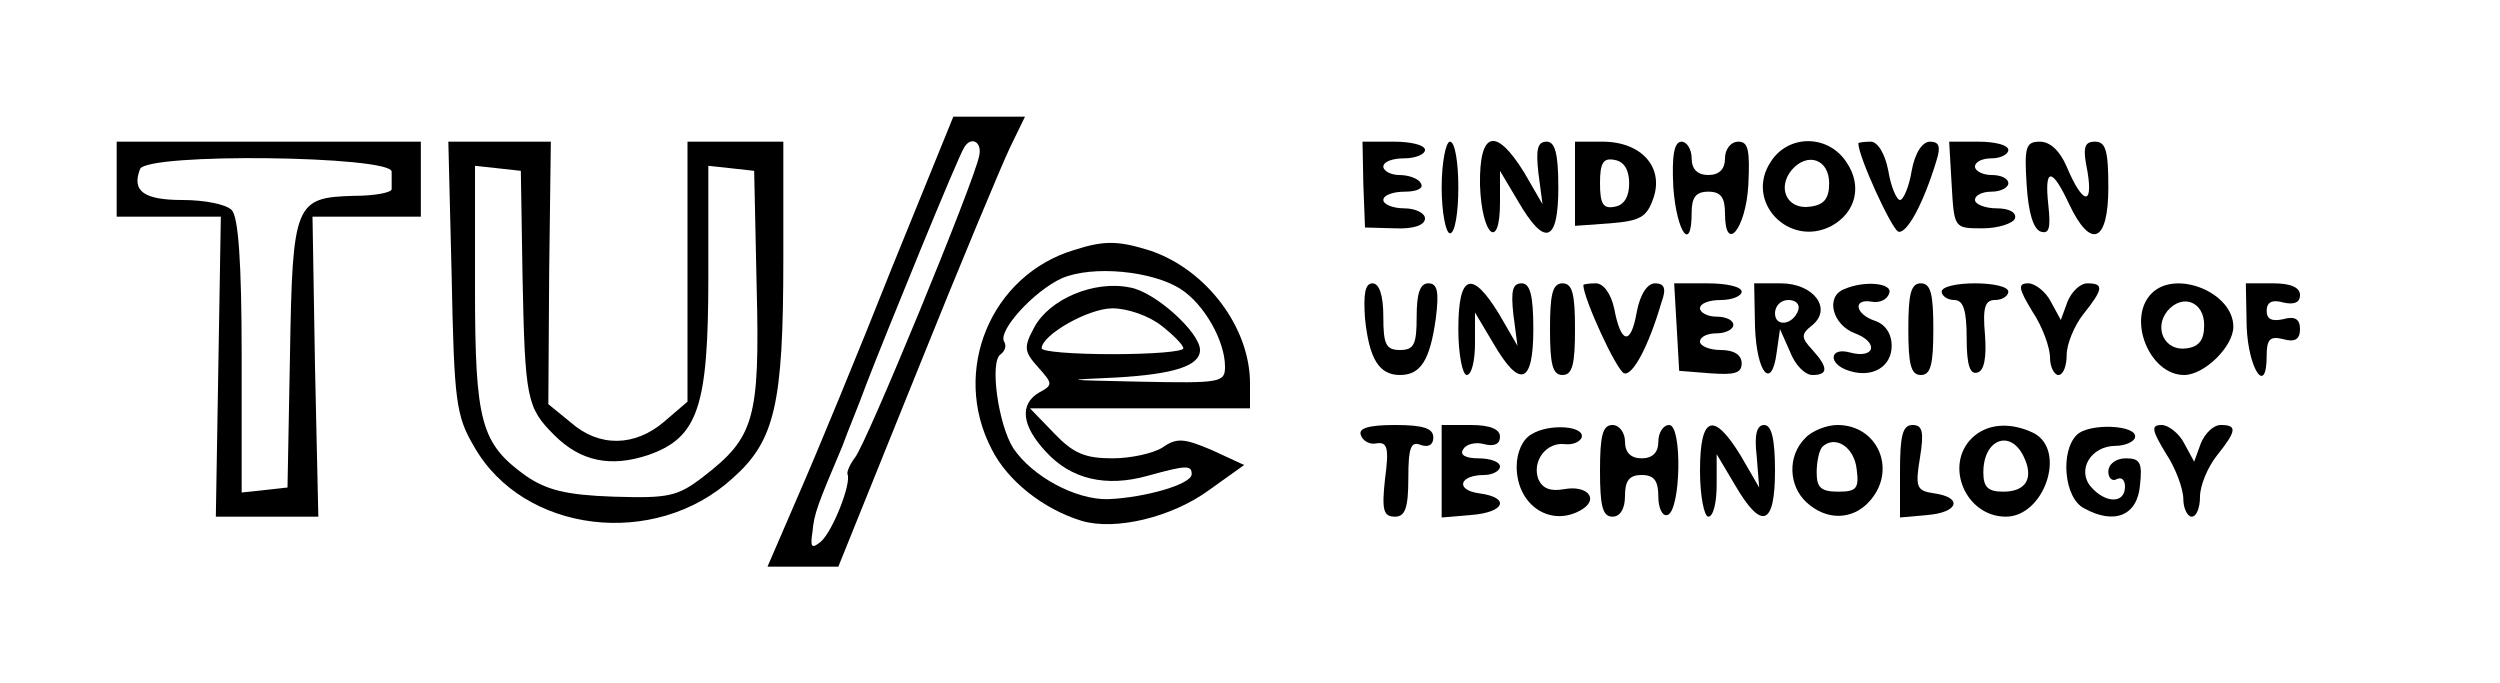 <?xml version="1.0" standalone="no"?>
<!DOCTYPE svg PUBLIC "-//W3C//DTD SVG 20010904//EN"
 "http://www.w3.org/TR/2001/REC-SVG-20010904/DTD/svg10.dtd">
<svg version="1.0" xmlns="http://www.w3.org/2000/svg"
 width="300pt" height="82pt" viewBox="0 0 300 82"
 preserveAspectRatio="xMidYMid meet">
<g transform="translate(0,82) scale(0.1,-0.1)"
fill="#000000" stroke="none">
<path d="M1070 498 c-40 -101 -90 -222 -111 -270 l-38 -88 43 0 42 0 94 233
c51 127 102 249 112 270 l18 37 -43 0 -43 0 -74 -182z m105 135 c-5 -29 -136
-347 -149 -362 -6 -8 -10 -17 -9 -20 5 -11 -18 -69 -32 -81 -11 -9 -13 -7 -10
12 2 22 6 32 36 103 6 17 20 50 29 75 22 57 110 273 117 283 8 14 22 7 18 -10z"/>
<path d="M140 605 l0 -45 63 0 62 0 -3 -180 -3 -180 61 0 62 0 -4 180 -3 180
65 0 65 0 0 45 0 45 -182 0 -183 0 0 -45z m330 9 c0 -8 0 -17 0 -21 0 -4 -20
-8 -45 -8 -71 -2 -74 -8 -77 -190 l-3 -160 -27 -3 -28 -3 0 163 c0 114 -4 168
-12 176 -7 7 -33 12 -59 12 -47 0 -61 11 -51 37 7 20 302 16 302 -3z"/>
<path d="M542 488 c3 -149 5 -167 27 -204 59 -104 217 -123 310 -38 51 45 61
89 61 263 l0 141 -57 0 -58 0 0 -156 0 -156 -28 -24 c-35 -30 -78 -31 -112 -1
l-27 22 1 158 2 157 -62 0 -61 0 4 -162z m85 2 c3 -149 5 -159 38 -192 32 -32
68 -39 113 -24 60 21 72 58 72 214 l0 133 28 -3 27 -3 3 -140 c4 -158 -3 -180
-64 -227 -31 -24 -42 -26 -108 -24 -57 2 -80 8 -105 25 -54 39 -61 64 -61 226
l0 146 28 -3 27 -3 2 -125z"/>
<path d="M1636 599 l2 -52 36 -1 c23 -1 36 4 36 12 0 6 -11 12 -25 12 -14 0
-25 5 -25 10 0 6 12 10 26 10 14 0 23 4 19 10 -3 6 -15 10 -26 10 -10 0 -19 5
-19 10 0 6 11 10 25 10 14 0 25 5 25 10 0 6 -17 10 -37 10 l-38 0 1 -51z"/>
<path d="M1730 595 c0 -30 5 -55 10 -55 6 0 10 25 10 55 0 30 -4 55 -10 55 -5
0 -10 -25 -10 -55z"/>
<path d="M1776 598 c2 -61 24 -80 24 -21 l0 38 22 -37 c32 -55 48 -49 48 17 0
41 -4 55 -14 55 -11 0 -13 -9 -10 -37 l5 -38 -22 38 c-34 55 -54 50 -53 -15z"/>
<path d="M1890 599 l0 -50 42 3 c36 3 44 7 52 30 13 37 -14 68 -61 68 l-33 0
0 -51z m65 1 c0 -16 -6 -26 -17 -28 -14 -3 -18 3 -18 28 0 25 4 31 18 28 11
-2 17 -12 17 -28z"/>
<path d="M2008 595 c4 -54 22 -79 22 -30 0 18 5 25 20 25 15 0 20 -7 20 -26 0
-49 25 -19 28 34 2 42 0 52 -12 52 -9 0 -16 -9 -16 -20 0 -13 -7 -20 -20 -20
-13 0 -20 7 -20 20 0 11 -6 20 -12 20 -9 0 -12 -16 -10 -55z"/>
<path d="M2125 626 c-32 -48 22 -104 73 -77 29 16 37 48 18 76 -22 34 -70 34
-91 1z m70 -26 c0 -18 -6 -26 -23 -28 -27 -4 -40 22 -22 44 19 22 45 13 45
-16z"/>
<path d="M2230 648 c0 -16 40 -103 48 -106 10 -3 30 33 46 86 5 16 3 22 -8 22
-9 0 -18 -13 -22 -35 -3 -19 -10 -35 -14 -35 -4 0 -11 16 -14 35 -4 21 -13 35
-21 35 -8 0 -15 -1 -15 -2z"/>
<path d="M2342 598 c3 -52 3 -52 37 -52 19 0 37 6 39 12 2 7 -7 12 -22 12 -14
0 -26 5 -26 10 0 6 9 10 20 10 11 0 20 5 20 10 0 6 -9 10 -20 10 -11 0 -20 5
-20 10 0 6 9 10 20 10 11 0 20 5 20 10 0 6 -16 10 -36 10 l-35 0 3 -52z"/>
<path d="M2432 598 c2 -33 8 -53 17 -56 10 -3 12 4 9 32 -5 45 4 46 25 1 26
-55 47 -46 47 20 0 44 -3 55 -16 55 -13 0 -15 -7 -9 -36 7 -42 -6 -39 -25 6
-8 19 -20 30 -32 30 -17 0 -19 -6 -16 -52z"/>
<path d="M1289 520 c-100 -30 -148 -145 -99 -239 19 -38 62 -72 108 -86 40
-12 108 4 153 37 l42 30 -39 18 c-33 14 -42 15 -59 3 -11 -7 -38 -13 -60 -13
-33 0 -47 6 -70 30 l-29 30 132 0 132 0 0 30 c0 67 -52 136 -119 159 -38 12
-55 13 -92 1z m128 -47 c28 -18 53 -62 53 -93 0 -19 -5 -20 -102 -18 -92 2
-95 2 -28 5 69 4 100 14 100 33 0 21 -54 70 -84 75 -43 9 -97 -14 -115 -48
-13 -24 -12 -29 5 -48 17 -19 18 -21 1 -30 -24 -14 -21 -40 8 -71 30 -33 72
-43 122 -29 47 13 53 13 53 2 0 -12 -55 -28 -100 -30 -39 -1 -91 27 -114 61
-18 28 -29 105 -15 113 5 4 7 10 4 15 -8 13 36 61 69 76 37 16 109 9 143 -13z
m-23 -44 c14 -11 26 -23 26 -27 0 -4 -38 -7 -85 -7 -47 0 -85 3 -85 7 0 16 56
48 85 48 18 0 44 -9 59 -21z"/>
<path d="M1638 438 c5 -49 17 -68 42 -68 25 0 36 18 43 68 4 32 2 42 -9 42
-10 0 -14 -12 -14 -40 0 -33 -3 -40 -20 -40 -17 0 -20 7 -20 40 0 26 -5 40
-13 40 -9 0 -11 -13 -9 -42z"/>
<path d="M1750 425 c0 -30 5 -55 10 -55 6 0 10 17 10 38 l0 37 22 -37 c32 -55
48 -49 48 17 0 41 -4 55 -14 55 -11 0 -13 -9 -10 -37 l5 -38 -22 38 c-33 54
-49 48 -49 -18z"/>
<path d="M1860 425 c0 -42 3 -55 15 -55 12 0 15 13 15 55 0 42 -3 55 -15 55
-12 0 -15 -13 -15 -55z"/>
<path d="M1900 478 c0 -16 40 -103 49 -106 10 -3 29 31 45 86 6 16 3 22 -8 22
-9 0 -18 -13 -22 -35 -7 -40 -19 -38 -27 5 -4 18 -13 30 -22 30 -8 0 -15 -1
-15 -2z"/>
<path d="M2012 428 l3 -53 38 -3 c28 -2 37 0 37 12 0 10 -9 16 -25 16 -14 0
-25 5 -25 10 0 6 9 10 20 10 11 0 20 5 20 10 0 6 -9 10 -20 10 -11 0 -20 5
-20 10 0 6 11 10 25 10 14 0 25 5 25 10 0 6 -18 10 -41 10 l-40 0 3 -52z"/>
<path d="M2106 428 c2 -56 20 -77 26 -31 l4 28 12 -27 c6 -16 18 -28 27 -28
19 0 19 9 0 30 -14 15 -14 19 0 30 24 20 1 50 -38 50 l-32 0 1 -52z m52 20
c-6 -18 -28 -21 -28 -4 0 9 7 16 16 16 9 0 14 -5 12 -12z"/>
<path d="M2213 473 c-23 -9 -14 -43 13 -53 29 -11 24 -31 -6 -23 -25 7 -27
-14 -1 -22 28 -9 51 5 51 30 0 15 -8 26 -20 30 -24 8 -27 27 -4 23 10 -2 19 3
21 10 5 12 -29 16 -54 5z"/>
<path d="M2290 425 c0 -42 3 -55 15 -55 12 0 15 13 15 55 0 42 -3 55 -15 55
-12 0 -15 -13 -15 -55z"/>
<path d="M2330 470 c0 -5 7 -10 15 -10 11 0 15 -12 15 -46 0 -32 4 -44 13 -41
8 2 11 18 9 45 -3 33 0 42 12 42 9 0 16 5 16 10 0 6 -18 10 -40 10 -22 0 -40
-4 -40 -10z"/>
<path d="M2439 446 c12 -18 21 -43 21 -55 0 -11 5 -21 10 -21 6 0 10 11 10 24
0 13 9 35 20 49 24 30 25 37 5 37 -9 0 -19 -10 -24 -22 l-8 -22 -12 22 c-6 12
-19 22 -27 22 -13 0 -12 -6 5 -34z"/>
<path d="M2582 468 c-30 -30 -3 -98 39 -98 24 0 59 34 59 58 0 41 -69 69 -98
40z m63 -38 c0 -18 -6 -26 -21 -28 -26 -4 -40 24 -23 45 18 21 44 11 44 -17z"/>
<path d="M2696 428 c2 -51 24 -84 24 -35 0 20 4 24 20 20 14 -4 20 0 20 12 0
12 -6 16 -20 12 -14 -3 -20 0 -20 10 0 10 6 14 20 10 13 -3 20 0 20 9 0 9 -11
14 -32 14 l-33 0 1 -52z"/>
<path d="M1633 298 c2 -7 11 -12 19 -10 13 2 15 -6 10 -43 -4 -37 -2 -45 12
-45 12 0 16 10 16 46 0 37 3 45 15 40 9 -3 15 0 15 9 0 11 -12 15 -46 15 -32
0 -44 -4 -41 -12z"/>
<path d="M1730 254 l0 -55 35 3 c41 3 48 21 10 26 -29 4 -24 22 6 22 10 0 19
5 19 10 0 6 -12 10 -26 10 -15 0 -23 4 -18 11 3 6 15 9 25 6 12 -3 19 0 19 9
0 9 -12 14 -35 14 l-35 0 0 -56z"/>
<path d="M1838 299 c-11 -6 -18 -22 -18 -39 0 -47 42 -74 79 -51 20 13 5 29
-22 24 -17 -3 -26 1 -31 12 -8 22 10 45 32 42 10 -1 18 3 20 8 4 14 -39 17
-60 4z"/>
<path d="M1920 255 c0 -42 3 -55 15 -55 9 0 15 9 15 25 0 18 5 25 20 25 15 0
20 -7 20 -26 0 -14 5 -24 11 -22 16 5 18 108 2 108 -7 0 -13 -9 -13 -20 0 -13
-7 -20 -20 -20 -13 0 -20 7 -20 20 0 11 -7 20 -15 20 -12 0 -15 -13 -15 -55z"/>
<path d="M2040 255 c0 -30 5 -55 10 -55 6 0 10 17 10 38 l0 37 22 -37 c32 -55
48 -49 48 17 0 38 -4 55 -13 55 -9 0 -12 -12 -9 -37 l3 -38 -22 38 c-33 54
-49 48 -49 -18z"/>
<path d="M2166 294 c-21 -21 -20 -57 2 -77 24 -22 55 -21 75 1 34 37 11 92
-38 92 -13 0 -31 -7 -39 -16z m62 -37 c3 -23 0 -27 -22 -27 -21 0 -26 5 -26
23 0 13 3 27 7 31 15 14 38 0 41 -27z"/>
<path d="M2280 254 l0 -55 33 3 c37 3 43 21 8 26 -21 3 -23 7 -17 43 5 31 3
39 -9 39 -12 0 -15 -13 -15 -56z"/>
<path d="M2366 294 c-33 -33 -7 -94 41 -94 46 0 73 79 34 100 -28 14 -57 12
-75 -6z m62 -21 c13 -26 4 -43 -24 -43 -18 0 -24 5 -24 23 0 40 32 52 48 20z"/>
<path d="M2492 298 c-20 -20 -15 -76 9 -88 36 -20 64 -9 67 28 3 27 0 32 -17
32 -12 0 -21 -7 -21 -16 0 -8 5 -12 10 -9 6 3 10 -1 10 -9 0 -21 -24 -20 -41
0 -17 20 0 49 30 49 11 0 22 5 23 10 4 15 -55 18 -70 3z"/>
<path d="M2599 276 c12 -18 21 -43 21 -55 0 -11 5 -21 10 -21 6 0 10 11 10 24
0 13 9 35 20 49 24 30 25 37 5 37 -9 0 -19 -10 -24 -22 l-8 -22 -12 22 c-6 12
-19 22 -27 22 -13 0 -12 -6 5 -34z"/>
</g>
</svg>
